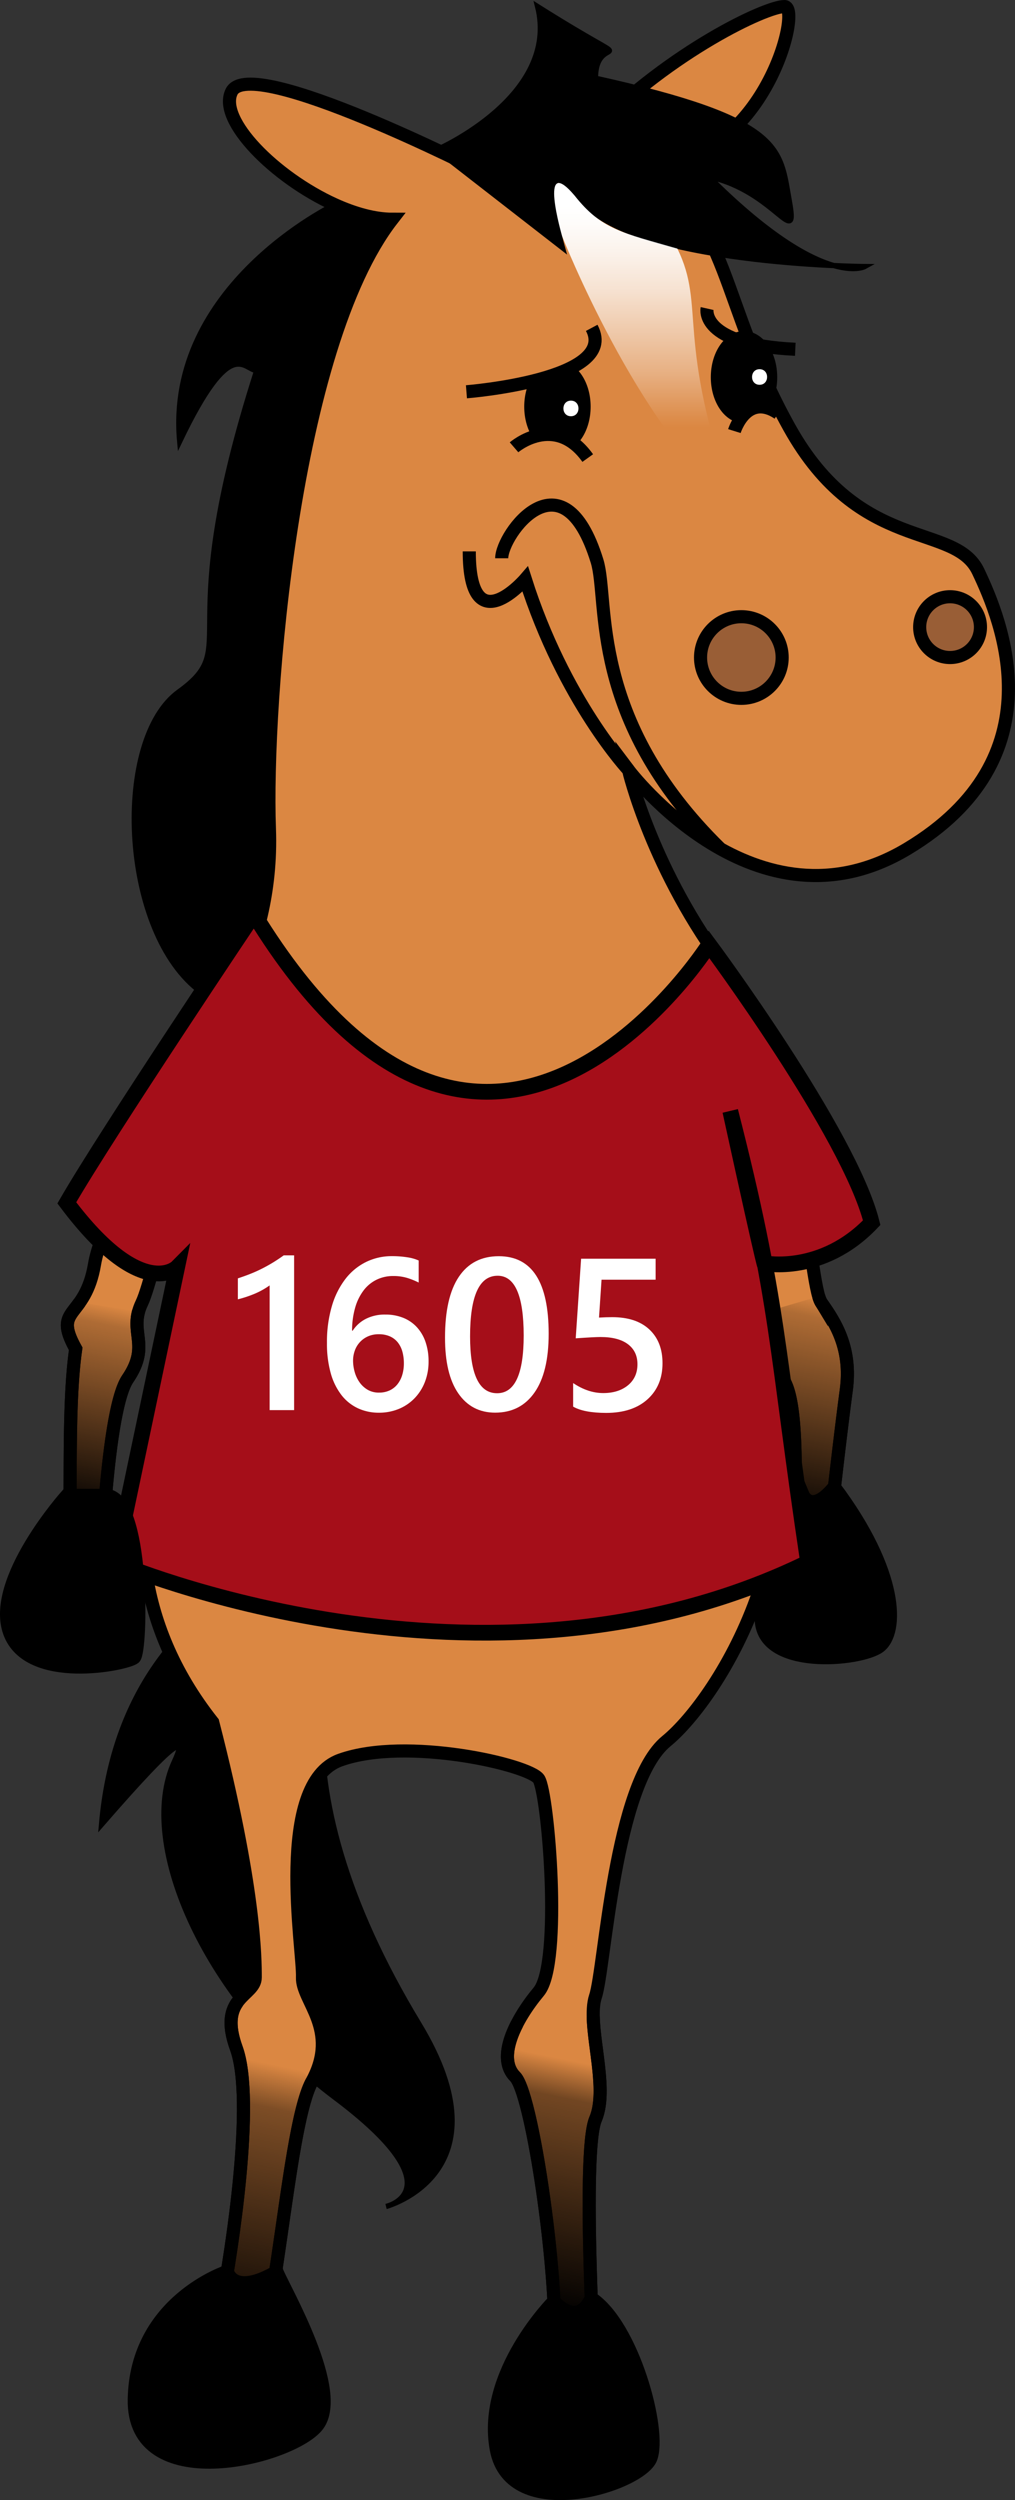<svg xmlns="http://www.w3.org/2000/svg" xmlns:xlink="http://www.w3.org/1999/xlink" viewBox="0 0 774.84 1908.05"><rect x="0" y="0" width="774.84" height="1908.05" fill="#333333" stroke="none"/><defs><style>.cls-1,.cls-11,.cls-12,.cls-2,.cls-3,.cls-4,.cls-5,.cls-6,.cls-7,.cls-8{stroke:#000;stroke-miterlimit:10;}.cls-1{stroke-width:4px;}.cls-2{fill:#db8742;}.cls-11,.cls-12,.cls-2,.cls-3,.cls-4,.cls-5,.cls-6,.cls-7{stroke-width:10px;}.cls-3{fill:none;}.cls-4{fill:#995e36;}.cls-6{fill:url(#linear-gradient);}.cls-7{fill:url(#linear-gradient-2);}.cls-8{fill:#a50e19;stroke-width:12px;}.cls-9{fill:#fff;}.cls-10{fill:url(#linear-gradient-3);}.cls-11{fill:url(#linear-gradient-4);}.cls-12{fill:url(#linear-gradient-5);}</style><linearGradient id="linear-gradient" x1="51.72" y1="1153.77" x2="83.67" y2="996.42" gradientUnits="userSpaceOnUse"><stop offset="0"/><stop offset="0.91" stop-opacity="0.2"/><stop offset="1" stop-opacity="0"/></linearGradient><linearGradient id="linear-gradient-2" x1="595.36" y1="1162.23" x2="630.24" y2="990.44" xlink:href="#linear-gradient"/><linearGradient id="linear-gradient-3" x1="491.82" y1="385.46" x2="491.82" y2="139.67" gradientUnits="userSpaceOnUse"><stop offset="0" stop-color="#fff" stop-opacity="0"/><stop offset="0.24" stop-color="#fff" stop-opacity="0"/><stop offset="0.27" stop-color="#fff" stop-opacity="0.05"/><stop offset="0.41" stop-color="#fff" stop-opacity="0.34"/><stop offset="0.55" stop-color="#fff" stop-opacity="0.57"/><stop offset="0.67" stop-color="#fff" stop-opacity="0.76"/><stop offset="0.78" stop-color="#fff" stop-opacity="0.89"/><stop offset="0.87" stop-color="#fff" stop-opacity="0.97"/><stop offset="0.93" stop-color="#fff"/></linearGradient><linearGradient id="linear-gradient-4" x1="160.16" y1="1803.96" x2="214.77" y2="1535.02" gradientUnits="userSpaceOnUse"><stop offset="0.06"/><stop offset="0.73" stop-opacity="0.43"/><stop offset="0.85" stop-opacity="0"/></linearGradient><linearGradient id="linear-gradient-5" x1="398.93" y1="1775.17" x2="447.1" y2="1537.9" gradientUnits="userSpaceOnUse"><stop offset="0.06"/><stop offset="0.73" stop-opacity="0.48"/><stop offset="0.85" stop-opacity="0"/></linearGradient></defs><title>1605 Tilia-4-negative</title><g id="Layer_2" data-name="Layer 2"><g id="_4th_Place" data-name="4th Place"><path class="cls-1" d="M293.58,1171.63S95.36,1186.35,77.49,1392.47c63.15-72.68,63.37-64.85,55.66-48.14-29.73,64.45,26.16,184.17,122.28,256.22,94.84,71.1,39.32,83.4,39.32,83.4s94.16-25.3,25-139.4C204.44,1354.24,245.92,1234.78,293.58,1171.63Z"/><path class="cls-1" d="M255.46,156.16s-129.12,61.66-118.3,180.69c39.68-83,49.12-54.11,58.83-54.11C129.95,488.35,186.37,492,136.52,528s-44.7,179.37,14,226.75,130.89-33.89,130.89-33.89l51.87-214.5-15.8-350.23Z"/><path class="cls-2" d="M368,131.25S191.27,41.07,176.84,69.93C166,91.57,210,135.53,255.46,156.16c15.16,6.88,30.49,11.16,44,11.16-75.75,97.39-97.39,367.93-93.79,465.32S156,791.13,156,791.13,79.45,921.21,72.23,964.49,39.77,997,57.8,1029.42c-7.21,50.5-1.92,129.86-6.37,162.32s24.41,36.07,24.41,36.07,3.61-148.93,21.64-175.46,0-35.44,10.82-58S144.37,838.24,166,845.46s0,148.85,0,148.85-126.25,165-3.61,320.08c32.46,126.25,32.46,180.36,32.46,194.78s-28.86,14.43-14.43,54.11-3.61,154.86-10.82,192.86-18,59.64,10.82,66.85,36.07-194.78,57.71-234.46-7.93-61.51-7.21-79.36c.84-21-21.64-147.89,28.86-165.93s144.28,3.61,151.5,14.43,18,140.68,0,162.32-32.46,50.5-18,64.93,37.78,184,27.91,223.64,33.41,14.62,33.41,14.62-10.82-180.54,0-205.79-7.21-72.14,0-93.79,14.43-162.32,54.11-194.78,125.43-166.15,67.72-310.43S542,832.87,544.76,814.12c1.72-11.47,25.09,52.68,45.68,189.08,3.05,20.22-5.9,31.11,7.09,49.14s9,88.37,9,128S629,1206.76,629,1206.76s10.33-95.83,17-145.67c4.3-32-8.11-51.4-18.93-66.78s-13.8-177.87-71.51-253.54-75.75-153.08-75.75-153.08,97.39,129.38,212.82,60.11,72.14-173.87,54.11-211.75-90.18-12.63-144.28-110S559.19,170.93,490.66,124C580.83,131.25,613.3,5,598.87,5S512.3,39.46,454.59,98C371.62,98.79,368,131.25,368,131.25Z"/><path class="cls-1" d="M333.31,114.36S427.54,73.54,410.4,5c87.35,55.06,44.18,16.38,44.18,54.68,144.28,31.89,140.68,53.53,147.89,93.21s-10.82-7.21-61.32-18c86.57,86.57,119,68.54,119,68.54s-178.09-1.3-216.43-50.5S429.34,189,429.34,189Z"/><path class="cls-3" d="M479.84,587.69S430.64,535.19,401,442c0,0-42.77,49.8-42.77-21.19"/><path class="cls-3" d="M383,426.06c0-18.2,46.62-82.64,72.78,2.13,9.4,30.44-7.44,120.15,94.21,219.62"/><circle id="nostril_R" class="cls-4" cx="565.94" cy="501.81" r="31.15"/><circle id="nostril_L" class="cls-4" cx="725.27" cy="478.62" r="23.2"/><ellipse id="eye_L" class="cls-5" cx="425.54" cy="310.36" rx="20.35" ry="30.2"/><ellipse id="eye_R" class="cls-5" cx="567.97" cy="287.88" rx="20.35" ry="30.2"/><path class="cls-2" d="M392.41,341.38s31.16-26.87,56.26,8.21"/><path class="cls-2" d="M560.62,329s9.32-29.93,33.52-13.61"/><path class="cls-2" d="M356.08,299s116.83-9.11,95.63-48.79"/><path class="cls-3" d="M539.79,235.47s-6.2,27.62,67.33,31.1"/><path class="cls-6" d="M60.8,994c-8.08,11.44-14.79,14.16-3,35.39-5.15,36-3.93,86.78-4.42,124.68a254,254,0,0,0,26.08,1.65c3.09-42.06,8.57-89.51,18-103.41,16.17-23.79,3.36-33.42,8.33-51.44"/><path class="cls-7" d="M589.91,999.69c.18,1.17.36,2.34.54,3.52,3.05,20.22-5.9,31.11,7.09,49.14,11.4,15.82,9.74,71.87,9.16,112.19,4.38.11,8.76.18,13.15.18a32.13,32.13,0,0,0,14.18-3.56c3.56-31.6,8.32-72.74,12-100.07,4.3-32-8.11-51.4-18.93-66.78a18.05,18.05,0,0,1-2.06-4.92"/><path class="cls-5" d="M613,1140.81S581.1,1195.35,581.1,1235s75.75,32.46,90.18,21.64,14.93-56.24-34.43-122C619.35,1156.06,613,1140.81,613,1140.81Z"/><path class="cls-8" d="M193.88,697.62S82.29,863.77,51,918c57.34,76.31,84.2,49.26,84.2,49.26L87.82,1192.33s281.73,120.93,529.09,0c-24.3-162.62-22-198-59.43-344.39,30,137.07,26.27,116.2,26.27,116.2s43.83,8.79,81.69-31C648.37,865,541.32,720.89,541.32,720.89S371.91,988.55,193.88,697.62Z"/><path class="cls-5" d="M51,1141.24S-7.13,1206.17,7.3,1245.85s89.38,24.25,95.19,19.34,7.77-123.95-21.88-123.95Z"/></g><g id="_1st_Place" data-name="1st Place"><path class="cls-9" d="M435.85,317.67c7.66,0,7.67-11.91,0-11.91s-7.67,11.91,0,11.91Z"/><path class="cls-9" d="M579.85,293.67c7.66,0,7.67-11.91,0-11.91s-7.67,11.91,0,11.91Z"/><path class="cls-10" d="M429.1,180.22s57.52,146.4,131.52,205.24c-45.76-127.74-21.38-150.78-43.54-195.74-41.91-12.13-57.72-14.25-78.47-40.5C410.4,116,429.1,180.22,429.1,180.22Z"/><path class="cls-11" d="M181.16,1528.2c-4.77,6.73-7.43,16.6-.72,35.08,14.43,39.68-3.61,154.86-10.82,192.86-4,20.87-9,36.81-8,48.13l34.21-.27c17-50.24,25.12-184,42.3-215.47"/><path class="cls-12" d="M394.66,1544.66c-8,15.55-10.73,30.92-1.4,40.26,12.08,12.09,30.43,133,30.27,195.25,9.63-1.13,19.2-1.61,28.77-1.88-2.44-55.22-5.06-143.78,2.28-160.91,8.68-20.25-1.19-54.41-1.73-78.31"/><path class="cls-5" d="M173.6,1733.46S103.9,1756,102.49,1831s117.63,46.11,139.27,20.86S216.7,1747,211.31,1733.46C177.92,1753.05,173.6,1733.46,173.6,1733.46Z"/><path class="cls-5" d="M422.86,1756.13s-54.85,54.82-44,113.14,109.58,27.75,117.92,7-13.67-101.82-45.44-122.52C440.52,1777.05,422.86,1756.13,422.86,1756.13Z"/></g><g id="Text-_outline" data-name="Text- outline"><path class="cls-9" d="M224.52,958.07v118.11H205.83V981a59.54,59.54,0,0,1-10.92,6.16,89.91,89.91,0,0,1-13.33,4.47v-16q4.67-1.53,9-3.22t8.58-3.79q4.23-2.09,8.54-4.67t8.9-5.88Z"/><path class="cls-9" d="M327.16,1039a42.53,42.53,0,0,1-2.86,15.87,37.23,37.23,0,0,1-7.94,12.37,35.46,35.46,0,0,1-12,8.06,39.41,39.41,0,0,1-15.11,2.86,37.52,37.52,0,0,1-16-3.38,34.25,34.25,0,0,1-12.57-10.07,48.43,48.43,0,0,1-8.18-16.64,82.76,82.76,0,0,1-2.9-23.08,96.5,96.5,0,0,1,3.83-28.44,62.43,62.43,0,0,1,10.51-20.79,45,45,0,0,1,15.71-12.73,44.29,44.29,0,0,1,19.5-4.35,73.21,73.21,0,0,1,11.88.89,33,33,0,0,1,8.58,2.42v16.84a55.59,55.59,0,0,0-8.78-3.54,36.16,36.16,0,0,0-10.71-1.45,28.55,28.55,0,0,0-12.49,2.74,27.66,27.66,0,0,0-9.87,8,39.6,39.6,0,0,0-6.53,13.05,63.05,63.05,0,0,0-2.46,17.93h.48a26.11,26.11,0,0,1,10-9,31.69,31.69,0,0,1,14.87-3.3,36.16,36.16,0,0,1,13.65,2.46,28.69,28.69,0,0,1,10.39,7.09,31.84,31.84,0,0,1,6.65,11.28A44.9,44.9,0,0,1,327.16,1039Zm-18.85,1.53a33.23,33.23,0,0,0-1.17-9.1,19.61,19.61,0,0,0-3.54-7,16,16,0,0,0-6-4.55,20.41,20.41,0,0,0-8.42-1.61,19.7,19.7,0,0,0-8.5,1.73,18.65,18.65,0,0,0-9.91,11,22.57,22.57,0,0,0-1.25,7.41,32.09,32.09,0,0,0,1.17,8.42,25.81,25.81,0,0,0,3.59,7.85,20,20,0,0,0,6.16,5.84,16.7,16.7,0,0,0,8.9,2.3,18.66,18.66,0,0,0,8.14-1.69,16.61,16.61,0,0,0,5.92-4.67,21.14,21.14,0,0,0,3.63-7A29.94,29.94,0,0,0,308.31,1040.57Z"/><path class="cls-9" d="M378,1078.12q-18,0-28.16-14.74t-10.11-42.62q0-30.62,10.55-46.33t30.46-15.71q38.11,0,38.11,59.22,0,29.33-10.76,44.75T378,1078.12Zm1.85-104.49q-21,0-21,46.33,0,43.35,20.63,43.34,20.3,0,20.3-44.07Q399.75,973.62,379.85,973.62Z"/><path class="cls-9" d="M437.53,1073.53v-18q11.36,7.66,23,7.65t18.93-6q7.17-6,7.17-16,0-9.83-7.29-15.31t-20.91-5.48q-4.68,0-18.93,1l4.11-60.75h56.88v16H459.21l-1.93,28.92q5.56-.32,10.07-.32,18.37,0,28.4,9.43t10,25.78q0,17.16-11.48,27.51t-31.54,10.35Q445.83,1078.28,437.53,1073.53Z"/></g></g></svg>